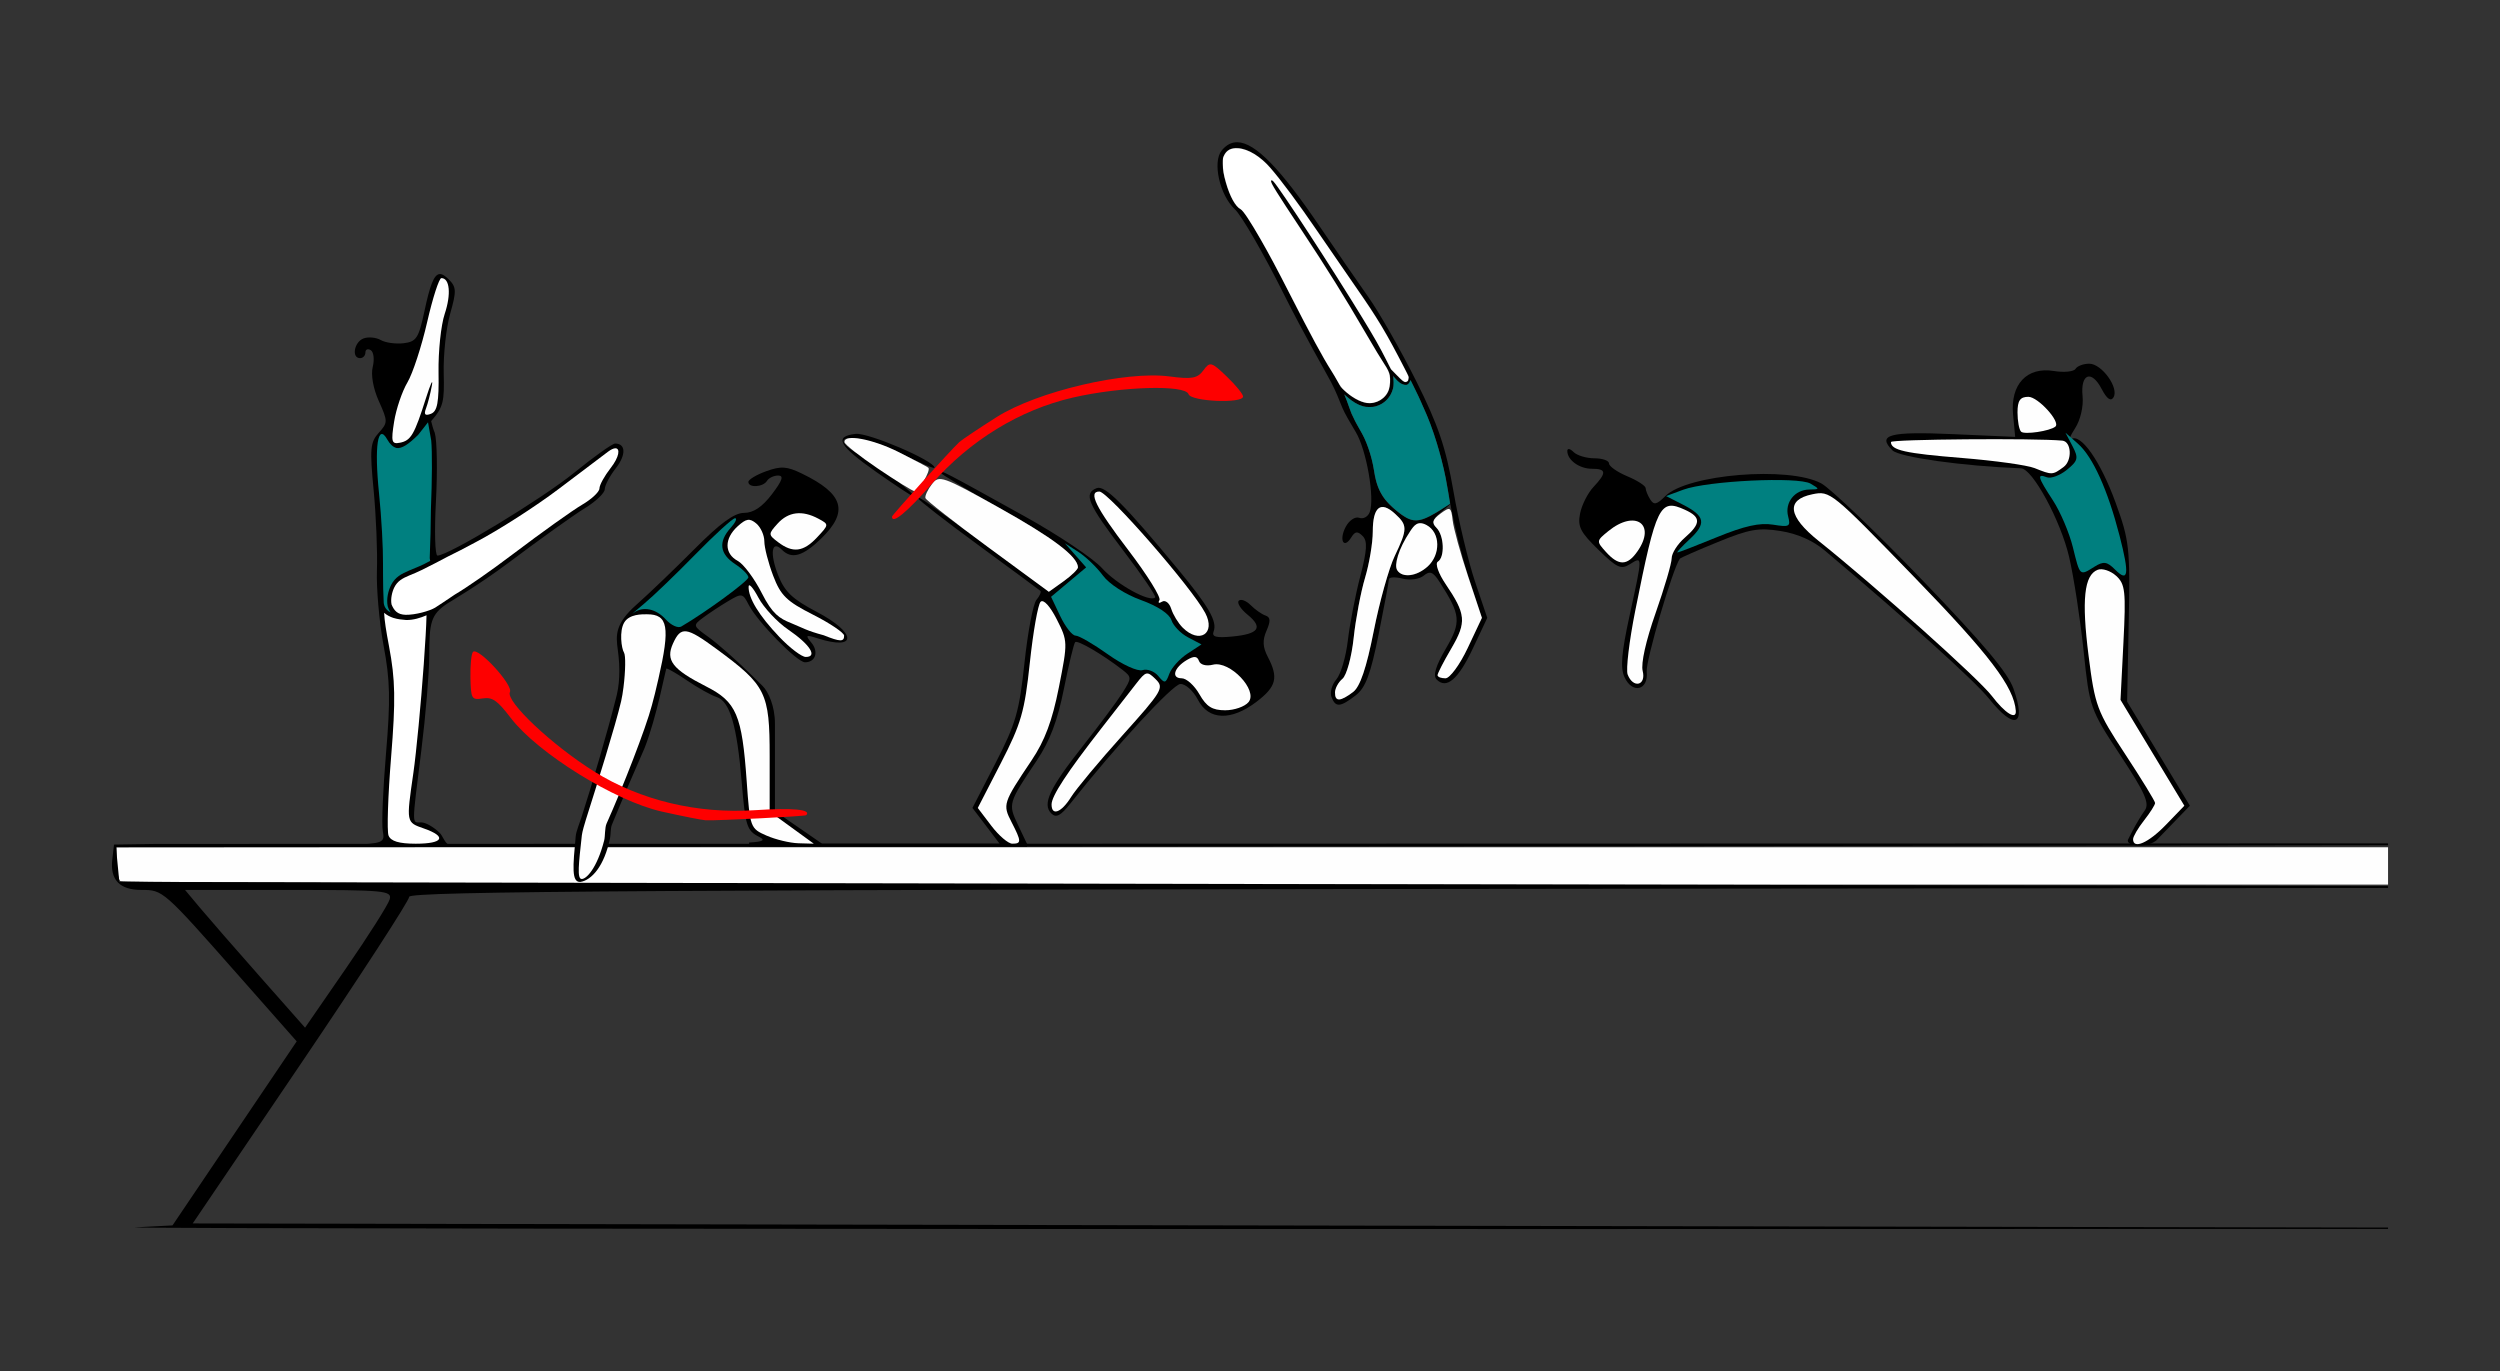 <?xml version="1.0" encoding="UTF-8" standalone="no"?>
<!-- Created with Inkscape (http://www.inkscape.org/) -->

<svg
   xmlns:dc="http://purl.org/dc/elements/1.1/"
   xmlns:cc="http://creativecommons.org/ns#"
   xmlns:rdf="http://www.w3.org/1999/02/22-rdf-syntax-ns#"
   xmlns:svg="http://www.w3.org/2000/svg"
   xmlns="http://www.w3.org/2000/svg"
   xmlns:sodipodi="http://sodipodi.sourceforge.net/DTD/sodipodi-0.dtd"
   xmlns:inkscape="http://www.inkscape.org/namespaces/inkscape"
   id="svg3456"
   version="1.1"
   inkscape:version="0.91 r13725"
   width="439.252"
   height="240.938"
   viewBox="0 0 439.252 240.938"
   sodipodi:docname="bb740308.svg">
  <rect x="0" y="0" width="439.252" height="240.938" fill="#333333" stroke="none"/>
  <defs
     id="defs3460" />
  <sodipodi:namedview
     pagecolor="#b9b9b9"
     bordercolor="#666666"
     borderopacity="1"
     objecttolerance="10"
     gridtolerance="10"
     guidetolerance="10"
     inkscape:pageopacity="0"
     inkscape:pageshadow="2"
     inkscape:window-width="1495"
     inkscape:window-height="976"
     id="namedview3458"
     showgrid="false"
     inkscape:zoom="1.4142136"
     inkscape:cx="196.79321"
     inkscape:cy="180.5356"
     inkscape:window-x="0"
     inkscape:window-y="0"
     inkscape:window-maximized="0"
     inkscape:current-layer="svg3456" />
  <g
     id="g5433"
     transform="translate(1.5643815e-6,-2.22113e-6)">
    <path
       style="fill:#fefefe"
       d="m 20.498,148.862 0,2.656 c 0,1.461 0.28,2.938 0.623,3.281 0.343,0.344 115.997,0.625 257.01,0.625 l 141.451,0 0,-6.562 -142.074,0 -257.01,0 z"
       id="path4329"
       inkscape:connector-curvature="0" />
    <path
       style="fill:#000000"
       d="m 419.581,148.186 -392.145,0.092 -7.406,0.115 -0.301,2.635 c -0.407,3.565 1.293,5.334 5.127,5.334 3.787,0 3.813,0.024 16.982,14.945 l 10.293,11.662 -10.91,16.166 -10.91,16.168 -6.543,0.344 c -3.598,0.189 109.953,0.322 252.336,0.297 l 143.477,-0.025 0,-0.236 -135.158,-0.254 -250.561,-0.473 19.02,-28.092 c 10.46,-15.451 19.018,-28.634 19.018,-29.297 -3e-5,-0.978 43.655,-1.247 231.543,-1.436 l 116.139,-0.117 0,-0.326 -141.607,-0.26 -257.008,-0.473 -0.293,-3.047 -0.293,-3.047 257.301,-0.18 c 54.042,-0.038 101.054,-0.099 141.9,-0.166 l 0,-0.33 z m -387.07,8.176 18.205,0 c 16.885,0 18.173,0.119 17.758,1.641 -0.246,0.902 -3.694,6.349 -7.662,12.102 l -7.215,10.459 -7.904,-8.947 c -4.347,-4.921 -9.092,-10.365 -10.543,-12.1 l -2.639,-3.154 z"
       id="path4184"
       inkscape:connector-curvature="0" />
    <path
       sodipodi:nodetypes="ssscscscssssscccssscccsssssssssssssccsssssscssssscscssssssccsscssccscssccccccssccsssscsssssscsssssssssssscccsscsscccccccccsccsssscsssssssscc"
       inkscape:connector-curvature="0"
       id="path5418"
       d="m 77.225,48.156 c -1,0.1 -1.693,2.022 -2.65,6.512 -1.012,4.747 -1.413,5.366 -3.652,5.637 -1.384,0.167 -3.196,-0.084 -4.027,-0.559 -0.831,-0.475 -2.198,-0.6 -3.037,-0.277 -1.647,0.634 -2.13,3.459 -0.592,3.459 0.514,-1e-5 0.934,-0.446 0.934,-0.992 0,-0.546 0.424,-0.732 0.939,-0.412 0.516,0.32 0.674,1.636 0.352,2.926 -0.353,1.411 0.075,3.816 1.074,6.039 1.594,3.546 1.592,3.768 -0.023,5.559 -1.491,1.653 -1.594,2.801 -0.896,10.076 0.433,4.516 0.693,10.868 0.578,14.115 -0.055,1.558 0.045,3.753 0.242,6.051 l -0.006,0.002 c 0.002,0.005 0.005,0.01 0.008,0.016 0.214,2.488 0.542,5.097 0.939,7.199 1.136,6.007 1.212,9.478 0.414,18.854 -0.538,6.32 -0.792,12.461 -0.566,13.646 0.39,2.045 0.098,2.171 -5.742,2.479 -0.904,0.051 6.552,0.097 17.238,0.139 l 0,-0.261 c -0.567,-0.261 -1.016,-1.546 -1.465,-1.997 -1.028,-1.031 -2.5,-1.875 -3.271,-1.875 -1.691,0 -1.691,1.041 0.008,-12.621 0.767,-6.168 1.395,-13.683 1.395,-16.701 0,-5.817 0.298,-7.209 3.158,-9.115 0.56,-0.373 5.601,-3.288 10.949,-7.309 5.348,-4.02 11.301,-8.275 13.229,-9.453 1.928,-1.178 3.504,-2.682 3.504,-3.344 0,-0.662 0.868,-2.312 1.93,-3.666 1.837,-2.342 1.785,-4.354 -0.113,-4.354 -0.483,0 -3.719,2.306 -7.189,5.125 -5.699,4.629 -22.087,14.562 -24.025,14.562 -0.431,0 -0.549,-4.324 -0.264,-9.609 0.285,-5.285 0.191,-10.664 -0.209,-11.953 -0.282,-0.663 -0.47,-1.404 -0.635,-2.064 2.191,-2.48 2.329,-3.508 2.207,-8.41 -0.081,-3.263 0.428,-7.964 1.131,-10.447 1.139,-4.024 1.111,-4.681 -0.256,-6.053 -0.635,-0.637 -1.153,-0.967 -1.607,-0.922 z m 73.109,28.076 c -3.858,0.448 -3.006,2.031 3.586,6.664 3.341,2.349 6.284,4.289 6.541,4.312 0.981,0.09 -6.216,-5.526 -9.111,-7.109 -7.31,-3.997 -0.582,-4.259 7.27,-0.283 3.069,1.554 5.58,2.615 5.58,2.357 0,-1.211 -11.642,-6.199 -13.865,-5.941 z m -12.596,5.936 c -0.919,-0.061 -1.829,0.159 -3.131,0.631 -1.715,0.622 -3.117,1.467 -3.117,1.879 0,1.075 2.585,0.927 3.271,-0.188 0.318,-0.516 1.204,-0.938 1.971,-0.938 1.026,0 0.737,0.866 -1.1,3.281 -1.708,2.246 -3.252,3.281 -4.893,3.281 -1.715,0 -4.188,1.801 -8.688,6.328 -3.46,3.48 -8.05,7.884 -10.203,9.785 -3.832,3.384 -3.648,5.41 -3.297,7.973 0.461,3.362 0.341,6.229 -0.428,8.873 -1.279,5.117 -4.2,15.139 -5.987,20.617 -0.28,0.858 -0.905,2.392 -0.983,3.235 -0.491,5.337 -0.767,8.124 0.822,8.035 1.951,-0.311 4.199,-2.726 5.217,-7.717 0.13,-0.638 0.062,-1.703 0.314,-2.321 1.658,-4.063 4.525,-10.734 5.753,-13.499 2.11,-5.39 3.696,-13.779 3.801,-13.934 0.013,-0.019 0.049,-0.019 0.107,-0.008 0.41,0.092 1.872,0.946 3.533,2.076 1.898,1.292 4.234,2.599 5.191,2.904 2.348,0.748 3.595,4.966 4.43,14.992 0.639,7.674 0.898,8.492 3.035,9.574 1.115,0.565 0.882,0.861 -1.734,1.006 l 0,0.688 c 15.979,0.021 29.017,0.049 48.832,0.059 l 0,-0.541 -0.023,0 -1.582,-3.328 c -1.746,-3.673 -1.709,-3.798 3.326,-11.303 2.286,-3.407 3.636,-6.978 4.752,-12.561 0.858,-4.29 1.75,-7.989 1.982,-8.223 0.413,-0.414 4.882,2.205 8.305,4.867 1.642,1.278 1.643,1.43 0.041,3.984 -0.916,1.461 -4.068,5.699 -7.006,9.416 -5.883,7.445 -7.175,10.217 -5.52,11.85 0.827,0.815 1.635,0.394 3.316,-1.734 7.988,-10.107 17.988,-20.974 19.352,-21.029 0.886,-0.036 2.263,1.201 3.061,2.748 1.883,3.653 5.857,3.79 10.344,0.357 3.467,-2.653 3.857,-4.218 1.959,-7.857 -0.906,-1.737 -0.966,-2.931 -0.23,-4.613 0.747,-1.708 0.7,-2.367 -0.184,-2.662 -0.646,-0.216 -1.817,-1.037 -2.604,-1.826 -0.786,-0.789 -1.725,-1.137 -2.086,-0.773 -0.361,0.364 0.322,1.457 1.518,2.43 2.805,2.282 2.029,3.409 -2.656,3.857 -2.877,0.275 -3.649,0.061 -3.279,-0.906 0.666,-1.74 -0.856,-4.382 -6.316,-10.975 -9.439,-11.396 -12.792,-14.743 -14.221,-14.193 -2.386,0.919 -1.611,2.747 4.625,10.922 3.315,4.345 5.851,8.074 5.637,8.289 -0.928,0.931 -6.758,-2.281 -9.328,-5.139 -1.542,-1.715 -7.64,-5.802 -13.551,-9.086 -14.094,-7.829 -14.953,-8.278 -14.953,-7.783 0,0.231 4.721,3.059 10.492,6.285 9.379,5.243 13.682,8.494 13.775,10.406 0.017,0.352 -1.125,1.466 -2.539,2.477 l -2.572,1.836 -8.877,-6.535 c -13.43,-9.887 -14.018,-10.296 -14.018,-9.809 0,0.249 4.731,3.921 10.514,8.16 5.783,4.24 10.679,7.851 10.881,8.025 0.202,0.174 -0.107,0.892 -0.688,1.594 -0.58,0.701 -1.524,5.667 -2.096,11.037 -0.917,8.607 -1.521,10.696 -5.094,17.639 l -4.053,7.877 2.389,3.139 2.387,3.141 -15.596,0 -15.598,0 -4.141,-2.857 -4.141,-2.857 0,-9.934 0,-5.48 c 0,-3.043 -1.156,-5.574 -2.17,-6.588 l -2.27,-2.232 c -2.442,-2.403 -5.7,-5.27 -7.242,-6.371 -2.749,-1.963 -2.766,-2.029 -0.934,-3.396 1.028,-0.767 3.005,-2.071 4.393,-2.896 2.411,-1.434 2.572,-1.405 3.613,0.635 1.521,2.978 8.495,10.103 9.889,10.104 1.863,-1e-5 2.457,-1.838 1.117,-3.457 -1.099,-1.329 -0.975,-1.415 1.088,-0.756 7.06,2.257 6.936,-0.934 -0.182,-4.67 -4.258,-2.235 -5.601,-3.521 -6.752,-6.459 -1.496,-3.82 -1.125,-6.236 0.678,-4.428 1.713,1.718 3.685,1.153 6.904,-1.977 4.877,-4.742 3.96,-7.841 -3.379,-11.402 -1.332,-0.647 -2.259,-0.988 -3.178,-1.049 z"
       style="fill:#000000" />
    <path
       inkscape:connector-curvature="0"
       id="path5416"
       d="m 61.512,148.484 c 0.004,-2.6e-4 -0.024,2.2e-4 -0.02,0 l 0,0.002 c 0.008,-4.4e-4 0.011,-0.002 0.02,-0.002 z"
       style="fill:#ffffff" />
    <path
       inkscape:connector-curvature="0"
       id="path5414"
       d="m 75.203,74.197 0.564,3.213 c 0.181,1.942 0.157,6.889 -0.057,12.123 -0.022,1.431 -0.035,2.91 -0.068,4.201 -0.049,1.892 -0.09,3.215 -0.139,4.355 0.021,0.194 0.053,0.321 0.084,0.457 -1.381,0.786 -2.609,1.237 -3.668,1.682 -1.381,0.58 -2.509,1.186 -3.205,2.564 -0.489,0.968 -0.856,2.43 -0.594,3.721 0.121,0.428 0.302,0.792 0.527,1.102 -0.483,-0.249 -1.105,-0.71 -1.223,-1.658 -0.196,-3.433 -0.077,-6.209 -0.166,-9.361 -0.028,-0.95 -0.075,-2.017 -0.137,-3.137 -0.124,-2.237 -0.309,-4.679 -0.525,-6.785 -0.107,-1.039 -0.189,-2.013 -0.25,-2.916 l 0,-0.002 c -0.061,-0.902 -0.1,-1.733 -0.117,-2.486 l 0,-0.002 c -0.017,-0.754 -0.013,-1.431 0.012,-2.025 0.049,-1.189 0.182,-2.047 0.389,-2.531 l 0,-0.002 c 0.052,-0.122 0.108,-0.218 0.17,-0.291 0.122,-0.145 0.262,-0.195 0.42,-0.143 l 0.002,0 c 0.079,0.027 0.161,0.078 0.248,0.156 l 0.002,0.002 c 0.087,0.078 0.178,0.182 0.273,0.312 l 0.002,0.002 c 0.096,0.132 0.196,0.29 0.301,0.477 0.462,0.826 1.005,1.318 1.609,1.486 0.908,0.152 2.075,-0.594 3.828,-2.324 z"
       style="fill:#008080" />
    <path
       inkscape:connector-curvature="0"
       id="path5410"
       d="m 108.104,78.764 c 0.913,-0.03 0.711,1.526 -0.805,3.459 -1.087,1.386 -1.977,3.005 -1.977,3.598 0,0.593 -1.367,1.878 -3.037,2.855 -1.671,0.978 -7.124,4.87 -12.119,8.65 -4.042,3.059 -8.151,5.905 -10.275,7.154 -1.489,1.014 -2.629,1.764 -3.447,2.291 -0.991,0.585 -3.443,1.28 -5.174,1.252 -1.417,-0.046 -2.01,-0.709 -2.471,-1.807 -0.204,-1.004 0.097,-2.252 0.49,-3.031 0.56,-1.107 1.424,-1.573 2.637,-2.082 2.797,-1.082 6.035,-3.027 9.033,-4.455 0.749,-0.405 1.585,-0.847 2.602,-1.377 3.954,-2.062 10.536,-6.281 14.623,-9.375 4.087,-3.094 7.976,-6.032 8.643,-6.529 0.545,-0.407 0.973,-0.594 1.277,-0.604 z"
       style="fill:#ffffff" />
    <path
       inkscape:connector-curvature="0"
       id="path5408"
       d="m 67.488,107.674 c 0.477,0.404 1.036,0.696 1.611,0.889 0.789,0.246 1.526,0.314 2.271,0.375 1.253,0.02 2.52,-0.377 3.57,-0.83 -0.048,2.029 -0.208,4.718 -0.484,8.6 -0.497,6.974 -1.317,15.55 -1.822,19.059 -1.27,8.814 -1.291,8.703 1.848,9.801 4.093,1.431 3.427,2.674 -1.432,2.674 -2.942,0 -4.403,-0.44 -4.785,-1.438 -0.302,-0.79 -0.1,-6.975 0.449,-13.744 0.815,-10.052 0.749,-13.63 -0.365,-19.52 -0.517,-2.732 -0.793,-4.483 -0.861,-5.865 z"
       style="fill:#ffffff" />
    <path
       sodipodi:nodetypes="scscccssssssccsccccccsssssss"
       inkscape:connector-curvature="0"
       id="path5283"
       d="m 367.083,63.902 c -1.02,0 -2.106,0.407 -2.413,0.905 -0.307,0.498 -2.025,0.667 -3.817,0.376 -4.74,-0.772 -7.66,2.359 -7.155,7.668 l 0.372,3.912 -10.936,-0.485 c -11.159,-0.494 -13.376,0.099 -10.639,2.845 1.207,1.21 12.377,2.774 22.607,3.164 2.017,0.077 6.942,9.155 8.442,15.561 0.812,3.467 1.956,10.887 2.542,16.488 1.052,10.046 1.139,10.294 6.456,18.363 4.353,6.607 5.179,8.472 4.292,9.699 -0.604,0.835 -1.601,2.502 -2.215,3.702 l -0.758,1.483 c -0.126,0.791 1.377,0.998 1.75,0.998 0.755,0 2.04,-0.024 3.215,-0.875 l 2.724,-2.819 3.209,-3.322 -5.512,-9.139 -5.512,-9.141 0.281,-13.93 c 0.265,-13.084 0.124,-14.367 -2.322,-21.085 -2.635,-7.238 -6.091,-12.177 -7.787,-11.126 -0.51,0.316 -0.198,-0.543 0.693,-1.907 0.922,-1.412 1.487,-3.825 1.309,-5.599 -0.399,-3.989 1.551,-4.741 3.352,-1.293 0.913,1.747 1.607,2.238 2.079,1.471 1.015,-1.647 -2.058,-5.914 -4.257,-5.914 z"
       style="fill:#000000" />
    <path
       inkscape:connector-curvature="0"
       id="path5716"
       d="m 275.698,78.904 c -0.199,-0.033 -0.322,0.074 -0.322,0.33 0,1.591 2.117,3.127 4.309,3.127 2.584,-10e-6 2.646,0.687 0.289,3.204 -1.001,1.069 -2.06,3.165 -2.353,4.658 -0.453,2.307 0.032,3.264 3.217,6.371 3.294,3.212 3.969,3.519 5.561,2.522 2.228,-1.396 2.229,-1.571 -0.075,9.019 -1.439,6.612 -1.654,9.183 -0.906,10.828 1.376,3.031 4.255,2.325 3.911,-0.958 -0.196,-1.87 4.587,-18.17 5.823,-19.843 0.119,-0.162 3.132,-1.483 6.695,-2.937 5.554,-2.267 7.126,-2.541 11.018,-1.924 2.921,0.463 5.671,1.674 7.716,3.397 14.577,12.283 26.401,22.947 28.903,26.071 4.505,5.624 6.589,4.774 4.294,-1.751 -0.994,-2.825 -5.28,-7.929 -16.115,-19.184 -8.118,-8.434 -16.067,-16.04 -17.665,-16.904 -5.677,-3.07 -23.572,-1.61 -27.406,2.236 -1.497,1.501 -1.996,1.614 -2.64,0.594 -0.437,-0.692 -0.802,-1.591 -0.809,-1.997 -0.008,-0.405 -1.458,-1.341 -3.223,-2.081 -1.765,-0.74 -3.21,-1.752 -3.21,-2.251 0,-0.499 -1.156,-0.908 -2.568,-0.908 -1.412,0 -3.062,-0.497 -3.667,-1.104 -0.306,-0.307 -0.579,-0.48 -0.778,-0.514 z"
       style="fill:#000000" />
    <path
       id="path5393"
       d="m 349.983,122.294 c -2.307,-3.034 -20.364,-19.197 -30.447,-27.253 -5.396,-4.312 -5.791,-7.235 -1.106,-8.196 3.135,-0.643 3.329,-0.486 17.879,14.52 13.249,13.664 17.567,19.35 17.869,23.534 0.121,1.674 -1.892,0.424 -4.196,-2.605 z"
       style="fill:#fefefe"
       inkscape:connector-curvature="0" />
    <path
       id="path5389"
       d="m 285.98,118.512 c -0.328,-0.857 0.278,-5.927 1.346,-11.267 3.703,-18.509 4.292,-19.7 8.739,-17.668 2.829,1.293 2.816,2.404 -0.058,4.911 -1.261,1.1 -2.292,2.719 -2.292,3.6 0,0.88 -1.269,5.206 -2.819,9.614 -1.713,4.868 -2.606,8.868 -2.275,10.19 0.644,2.575 -1.684,3.121 -2.641,0.62 z"
       style="fill:#fefefe"
       inkscape:connector-curvature="0" />
    <path
       id="path5375"
       d="m 282.175,96.989 c -1.713,-1.899 -1.707,-1.953 0.418,-3.679 4.722,-3.836 8.458,-1.232 5.111,3.562 -1.783,2.554 -3.301,2.586 -5.528,0.117 z"
       style="fill:#fefefe"
       inkscape:connector-curvature="0" />
    <path
       id="path3634"
       d="m 296.859,94.756 c 2.998,-2.788 2.749,-4.088 -1.168,-6.087 l -2.956,-1.509 3.011,-1.116 c 4.238,-1.57 20.199,-2.334 22.368,-1.07 1.649,0.961 1.638,1.01 -0.219,1.037 -2.576,0.037 -4.351,2.297 -3.716,4.733 0.464,1.781 0.226,1.909 -2.676,1.437 -2.305,-0.375 -5.015,0.229 -9.8,2.185 -3.638,1.487 -6.777,2.705 -6.977,2.707 -0.2,0.002 0.76,-1.041 2.132,-2.317 z"
       style="fill:#008080"
       inkscape:connector-curvature="0" />
    <path
       sodipodi:nodetypes="cscscsscsscssc"
       inkscape:connector-curvature="0"
       id="path5405"
       d="m 113.688,107.928 c -0.905,0 -3.109,-0.051 -4.008,1.441 -0.906,1.504 -0.499,4.555 -0.037,5.305 0.303,0.492 0.262,3.217 -0.092,6.055 -0.119,0.954 -0.253,1.751 -0.418,2.486 -1.009,4.297 -4.205,14.532 -6.193,20.801 -0.193,0.607 -0.641,2.125 -0.707,2.728 -0.564,5.117 -0.86,7.625 -0.051,7.691 0.81,0.066 2.714,-1.854 3.973,-6.776 0.19,-0.744 0.085,-2.212 0.42,-2.958 2.842,-6.336 6.893,-16.714 7.947,-20.733 0.364,-1.272 0.715,-2.758 1.164,-4.713 2.088,-9.099 1.695,-11.326 -1.998,-11.326 z"
       style="fill:#fefefe" />
    <path
       id="path5403"
       d="m 134.673,146.813 c -2.845,-1.252 -2.903,-1.412 -3.479,-9.555 -0.825,-11.66 -1.799,-13.941 -7.108,-16.639 -5.958,-3.029 -7.177,-4.609 -5.835,-7.564 1.39,-3.06 2.337,-2.935 7.7,1.014 8.649,6.369 9.279,7.643 9.279,18.767 l 0,9.766 3.879,2.818 3.879,2.818 -2.71,-0.076 c -1.491,-0.042 -4.012,-0.65 -5.604,-1.35 z"
       style="fill:#fefefe"
       inkscape:connector-curvature="0" />
    <path
       id="path5401"
       d="m 174.185,145.099 -2.388,-3.14 4.053,-7.876 c 3.578,-6.953 4.175,-9.026 5.099,-17.691 0.575,-5.398 1.424,-10.195 1.887,-10.658 0.498,-0.499 1.65,0.749 2.825,3.059 1.959,3.852 1.964,4.006 0.388,11.967 -1.164,5.879 -2.464,9.358 -4.798,12.836 -5.028,7.494 -5.114,7.759 -3.527,10.837 1.756,3.407 1.771,3.805 0.139,3.805 -0.71,0 -2.365,-1.413 -3.679,-3.14 z"
       style="fill:#fefefe"
       inkscape:connector-curvature="0" />
    <path
       id="path5399"
       d="m 184.762,141.339 c 0,-1.482 2.699,-5.606 8.745,-13.362 2.366,-3.036 5.123,-6.574 6.125,-7.863 1.711,-2.2 1.921,-2.247 3.427,-0.766 1.511,1.486 1.173,2.057 -5.828,9.844 -4.087,4.546 -8.154,9.426 -9.037,10.844 -1.713,2.75 -3.432,3.403 -3.432,1.303 z"
       style="fill:#fefefe"
       inkscape:connector-curvature="0" />
    <path
       id="path5391"
       d="m 210.74,121.983 c -0.876,-1.544 -2.277,-2.807 -3.115,-2.807 -1.893,0 -1.363,-1.87 0.911,-3.214 1.26,-0.744 1.81,-0.701 2.125,0.166 0.248,0.685 1.271,0.957 2.464,0.657 2.965,-0.746 7.955,4.509 6.245,6.577 -0.655,0.792 -2.507,1.437 -4.114,1.434 -2.266,-0.005 -3.281,-0.637 -4.515,-2.813 z"
       style="fill:#fefefe"
       inkscape:connector-curvature="0" />
    <path
       id="path5387"
       d="m 136.932,111.911 c -3.577,-3.754 -5.465,-6.845 -5.401,-8.845 0.021,-0.678 0.802,0.202 1.733,1.957 0.932,1.755 3.299,4.286 5.26,5.625 3.785,2.585 5.185,4.779 3.048,4.779 -0.71,0 -2.798,-1.582 -4.64,-3.516 z"
       style="fill:#fefefe"
       inkscape:connector-curvature="0" />
    <path
       id="path5383"
       d="m 144.723,111.616 c -2.98,-0.799 -3.615,-1.266 -5.739,-2.139 -2.029,-0.808 -3.287,-1.601 -5.124,-5.237 -1.301,-2.576 -3.208,-5.135 -4.236,-5.688 -2.385,-1.28 -2.393,-3.923 -0.019,-6.079 1.515,-1.376 2.109,-1.466 3.271,-0.499 0.781,0.65 1.419,2.065 1.419,3.145 0,1.08 0.699,3.799 1.553,6.042 1.323,3.476 2.359,4.487 7.009,6.842 3.001,1.52 5.457,3.179 5.457,3.687 0,1.106 -0.689,1.092 -3.591,-0.075 z"
       style="fill:#fefefe"
       inkscape:connector-curvature="0" />
    <path
       id="path5381"
       d="m 207.787,110.265 c -0.774,-0.776 -1.676,-2.259 -2.003,-3.295 -0.328,-1.036 -1.051,-1.601 -1.607,-1.256 -0.556,0.345 -0.764,0.225 -0.461,-0.267 0.303,-0.492 -2.155,-4.442 -5.463,-8.778 -5.737,-7.519 -7.115,-10.305 -5.099,-10.305 1.538,0 16.291,16.918 18.615,21.348 1.897,3.616 -1.043,5.501 -3.982,2.553 z"
       style="fill:#fefefe"
       inkscape:connector-curvature="0" />
    <path
       id="path5377"
       d="m 173.541,96.085 c -5.908,-4.342 -10.832,-8.2 -10.943,-8.573 -0.111,-0.373 0.392,-1.467 1.118,-2.429 1.257,-1.667 1.822,-1.47 11.862,4.143 9.423,5.268 13.733,8.521 13.826,10.434 0.017,0.352 -1.128,1.467 -2.545,2.48 l -2.577,1.84 z"
       style="fill:#fefefe"
       inkscape:connector-curvature="0" />
    <path
       id="path5373"
       d="m 136.707,95.256 c -1.738,-1.319 -1.741,-1.42 -0.089,-3.251 1.9,-2.106 4.325,-2.401 7.172,-0.872 1.885,1.012 1.884,1.03 -0.224,3.281 -2.411,2.575 -4.275,2.804 -6.859,0.842 z"
       style="fill:#fefefe"
       inkscape:connector-curvature="0" />
    <path
       id="path5371"
       d="m 154.22,82.31 c -3.177,-2.153 -5.805,-4.231 -5.841,-4.618 -0.14,-1.511 4.907,-0.584 9.545,1.753 2.682,1.351 5.015,2.581 5.185,2.732 0.505,0.45 -1.718,4.192 -2.445,4.117 -0.367,-0.038 -3.267,-1.831 -6.444,-3.984 z"
       style="fill:#fefefe"
       inkscape:connector-curvature="0" />
    <path
       id="path3638"
       d="m 69.249,74.08 c 0.354,-2.22 1.406,-5.321 2.338,-6.892 0.932,-1.571 2.49,-6.335 3.463,-10.588 0.973,-4.253 2.097,-7.733 2.499,-7.734 1.48,-0.004 1.744,2.83 0.586,6.287 -0.655,1.955 -1.142,6.579 -1.083,10.275 0.085,5.265 -0.204,6.841 -1.335,7.276 -1.041,0.401 -1.283,0.136 -0.868,-0.948 0.316,-0.827 0.779,-2.625 1.028,-3.995 0.249,-1.37 -0.217,-0.382 -1.035,2.196 -2.038,6.423 -2.637,7.449 -4.566,7.829 -1.472,0.29 -1.593,-0.15 -1.027,-3.707 z"
       style="fill:#fefefe"
       inkscape:connector-curvature="0" />
    <path
       id="path5417"
       d="m 203.505,118.769 c -0.687,-0.83 -1.932,-1.293 -2.766,-1.027 -0.849,0.27 -3.538,-0.959 -6.107,-2.791 -2.525,-1.801 -5.07,-3.274 -5.655,-3.274 -0.585,0 -1.794,-1.534 -2.685,-3.409 l -1.621,-3.409 3.083,-2.584 3.083,-2.584 -1.869,-2.121 -1.869,-2.121 2.383,1.536 c 1.311,0.845 3.244,2.703 4.296,4.13 1.106,1.5 3.927,3.319 6.691,4.314 2.898,1.044 5.003,2.429 5.348,3.519 0.313,0.989 1.63,2.356 2.926,3.037 l 2.357,1.239 -2.472,1.624 c -1.359,0.893 -2.787,2.481 -3.173,3.527 -0.637,1.726 -0.818,1.763 -1.951,0.393 z"
       style="fill:#008080"
       inkscape:connector-curvature="0" />
    <path
       id="path5415"
       d="m 116.985,108.842 c -1.724,-1.911 -4.046,-2.381 -5.68,-1.15 -0.514,0.387 0.336,-0.352 1.889,-1.641 1.552,-1.289 5.608,-5.191 9.012,-8.672 3.404,-3.48 6.531,-6.328 6.948,-6.328 0.417,0 0.062,0.771 -0.789,1.714 -2.187,2.424 -1.921,4.559 0.79,6.341 1.285,0.845 2.336,1.893 2.336,2.33 0,0.648 -7.441,6.105 -11.791,8.648 -0.574,0.335 -1.796,-0.224 -2.715,-1.243 z"
       style="fill:#008080"
       inkscape:connector-curvature="0" />
    <path
       inkscape:connector-curvature="0"
       id="path3632"
       d="m 156.725,90.771 c 0,-0.275 10.29,-11.67 11.833,-13.103 0.431,-0.4 3.383,-2.376 6.561,-4.391 7.113,-4.511 22.662,-8.161 30.386,-7.133 3.89,0.518 4.896,0.337 5.921,-1.062 1.162,-1.587 1.404,-1.524 4.108,1.068 1.58,1.514 2.873,3.096 2.873,3.516 0,1.281 -9.148,0.89 -9.58,-0.41 -0.565,-1.697 -11.799,-1.367 -20.327,0.597 -9.313,2.145 -18.094,7.522 -24.803,15.188 -4.391,5.017 -6.973,7.139 -6.973,5.731 z"
       style="fill:#fe0000" />
    <path
       sodipodi:nodetypes="ssssssscsssssssssscssssscccssssscssscccccccccscsscccssscccssscccccscsccccsscscscssscccssscccccsscssssccccssc"
       inkscape:connector-curvature="0"
       id="path5730"
       d="m 217.417,24.991 c -1.05,-0.02 -1.957,0.47 -2.758,1.439 -1.667,2.015 -0.367,7.85 2.302,10.337 1.202,1.12 5.068,7.815 8.592,14.877 3.524,7.062 7.439,13.82 8.332,15.529 0.864,1.653 1.28,2.808 2.003,4.553 0.335,0.809 1.359,2.606 2.316,4.181 1.883,3.097 3.379,11.665 2.457,14.074 -0.313,0.818 -1.14,1.268 -1.839,0.999 -0.699,-0.269 -1.766,0.438 -2.37,1.569 -1.239,2.322 -0.361,4.027 0.965,1.874 0.667,-1.083 1.109,-1.139 1.995,-0.25 0.886,0.889 0.792,2.469 -0.422,7.125 -0.858,3.291 -1.834,8.338 -2.17,11.215 -0.335,2.877 -1.245,5.964 -2.023,6.86 -0.778,0.896 -1.164,2.287 -0.856,3.091 0.716,1.873 1.526,1.819 4.258,-0.289 1.728,-1.333 2.612,-3.689 4.018,-10.68 0.992,-4.933 1.807,-9.297 1.813,-9.699 0.005,-0.402 1.083,-0.463 2.394,-0.133 1.332,0.335 2.977,0.105 3.729,-0.521 1.075,-0.895 1.633,-0.676 2.764,1.084 3.754,5.838 3.866,7.032 1.11,11.75 -1.783,3.051 -2.285,4.739 -1.611,5.415 1.746,1.752 3.797,-0.008 6.374,-5.475 l 2.524,-5.354 -2.142,-6.347 c -1.178,-3.491 -2.89,-10.66 -3.804,-15.931 -1.326,-7.642 -2.652,-11.56 -6.543,-19.337 -2.684,-5.364 -6.438,-11.965 -8.344,-14.669 -1.906,-2.704 -5.79,-8.34 -8.631,-12.525 -6.831,-10.062 -11.284,-14.705 -14.435,-14.764 z m -0.353,1.003 c 1.629,-0.091 3.853,0.99 5.786,3.061 1.586,1.7 5.209,6.515 8.051,10.7 2.842,4.185 6.715,9.803 8.606,12.485 0.932,1.321 1.839,2.731 2.701,4.133 0.094,0.15 0.137,0.201 0.264,0.414 0.023,0.038 0.047,0.083 0.069,0.121 0.909,1.504 1.722,2.961 2.421,4.304 0.898,1.658 1.775,3.344 2.594,4.972 -0.047,0.489 -0.139,0.971 -0.571,0.991 -0.549,-0.018 -1.165,-0.841 -1.559,-1.211 -0.599,-0.613 -0.817,-0.705 -1.116,-1.252 -0.099,-0.181 -0.186,-0.321 -0.271,-0.452 -0.422,-0.931 -1.094,-2.254 -1.97,-3.818 -3.775,-6.744 -17.995,-28.771 -18.574,-28.771 -0.552,0 -0.023,0.872 6.347,10.462 2.954,4.446 7.395,11.615 9.87,15.931 1.637,2.855 3.031,5.146 3.898,6.442 0.001,0.002 8.4e-4,0.004 0.002,0.006 0.071,0.141 0.161,0.295 0.269,0.46 0.608,1.053 0.532,3.14 -0.137,4.193 -0.669,1.053 -1.83,1.698 -3.113,1.698 -1.271,0 -2.604,-0.749 -3.608,-1.516 -0.796,-0.608 -1.274,-1.108 -1.482,-1.334 -0.337,-0.647 -0.729,-1.366 -1.266,-2.265 -0.672,-1.018 -1.183,-1.877 -1.716,-2.82 -1.577,-2.729 -3.489,-6.377 -6.109,-11.562 -3.91,-7.738 -7.733,-14.31 -8.497,-14.604 -1.678,-0.646 -3.786,-7.21 -2.986,-9.301 0.358,-0.936 1.121,-1.414 2.098,-1.468 z m 27.663,39.968 c 0.559,0.742 1.403,1.77 2.417,1.651 0.438,-0.11 0.541,-0.538 0.682,-0.868 0.63,1.265 1.247,2.521 1.758,3.624 0.131,0.283 0.244,0.562 0.347,0.84 1.789,3.68 3.692,9.747 4.516,15.15 0.638,4.185 2.232,10.89 3.543,14.901 l 2.384,7.294 -2.505,5.308 c -1.377,2.92 -3.131,5.31 -3.898,5.31 -1.872,-2e-5 -1.79,-0.412 1.048,-5.271 2.685,-4.596 2.56,-5.99 -1.015,-11.275 -1.266,-1.871 -1.881,-3.623 -1.381,-3.933 1.27,-0.788 1.12,-4.602 -0.234,-5.96 -0.88,-0.883 -0.721,-1.479 0.711,-2.667 0.825,-0.684 1.869,-1.574 1.8,-1.594 -0.072,-0.021 -1.313,0.868 -2.53,1.59 -3.426,2.032 -4.517,1.902 -7.714,-0.917 -1.878,-1.657 -2.866,-3.604 -3.238,-6.386 -0.294,-2.201 -1.316,-5.287 -2.271,-6.858 -0.635,-1.044 -1.09,-1.886 -1.373,-2.556 -0.008,-0.014 -0.025,-0.028 -0.032,-0.042 -0.711,-1.393 -0.742,-2.185 -1.611,-4.088 0.259,0.237 0.252,0.242 0.581,0.533 1.182,1.047 2.451,1.777 3.915,1.777 1.453,0 2.78,-0.736 3.541,-1.934 0.621,-0.977 0.909,-2.21 0.557,-3.63 z m -1.674,23.122 c 0.551,0.051 1.219,0.427 1.997,1.133 2.283,2.072 2.282,2.691 -0.008,7.492 -1.014,2.127 -2.671,8.065 -3.684,13.195 -1.268,6.425 -2.391,9.745 -3.608,10.67 -0.972,0.739 -2.088,1.357 -2.479,1.373 -1.207,0.051 -0.784,-2.53 0.604,-3.686 0.723,-0.602 1.605,-3.823 1.962,-7.159 0.356,-3.336 1.257,-8.101 2.003,-10.587 0.746,-2.486 1.357,-6.14 1.357,-8.118 0,-2.969 0.643,-4.427 1.855,-4.314 z m 6.513,2.976 c 0.29,-0.012 0.62,0.082 1.015,0.293 2.475,1.329 2.549,5.098 0.262,7.175 -3.202,2.907 -6.922,1.433 -4.979,-1.974 1.923,-3.372 2.447,-5.442 3.703,-5.495 z"
       style="fill:#000000" />
    <path
       id="path5397"
       d="m 234.562,121.667 c 0,-0.721 0.592,-1.803 1.315,-2.405 0.723,-0.602 1.606,-3.824 1.962,-7.16 0.356,-3.336 1.258,-8.1 2.004,-10.586 0.746,-2.486 1.356,-6.14 1.356,-8.118 0,-4.318 1.361,-5.441 3.852,-3.18 2.283,2.072 2.282,2.691 -0.007,7.492 -1.014,2.127 -2.672,8.064 -3.684,13.194 -1.268,6.425 -2.39,9.745 -3.608,10.67 -2.256,1.714 -3.19,1.741 -3.19,0.093 z"
       style="fill:#fefefe"
       inkscape:connector-curvature="0" />
    <path
       id="path5395"
       d="m 252.577,118.629 c 0,-0.299 1.1,-2.426 2.443,-4.726 2.685,-4.596 2.559,-5.991 -1.016,-11.275 -1.266,-1.871 -1.881,-3.623 -1.381,-3.932 1.27,-0.788 1.121,-4.601 -0.233,-5.959 -0.88,-0.883 -0.721,-1.443 0.711,-2.503 1.7,-1.257 1.868,-1.164 2.13,1.185 0.157,1.403 1.378,5.832 2.713,9.843 l 2.428,7.293 -2.504,5.31 c -1.377,2.92 -3.132,5.31 -3.898,5.31 -0.767,0 -1.394,-0.245 -1.394,-0.544 z"
       style="fill:#fefefe"
       inkscape:connector-curvature="0" />
    <path
       id="path5385"
       d="m 245.478,100.17 c -0.532,-0.864 0.152,-3.629 2.29,-6.831 0.67,-1.003 1.304,-1.934 2.876,-1.09 2.475,1.329 2.486,5.202 0.199,7.279 -1.934,1.756 -4.491,2.062 -5.365,0.643 z"
       style="fill:#fefefe"
       inkscape:connector-curvature="0" />
    <path
       inkscape:connector-curvature="0"
       id="path5761"
       d="m 248.42,91.399 c -0.832,-0.1 -1.691,-0.566 -2.987,-1.622 -0.756,-0.616 -1.696,-1.542 -2.075,-2.044 -1.039,-1.378 -1.549,-2.696 -1.912,-4.936 -0.247,-1.524 -0.58,-2.84 -1.057,-4.176 -0.452,-1.267 -0.822,-2.054 -1.539,-3.273 -0.459,-0.781 -1.08,-1.992 -1.368,-2.668 -0.095,-0.222 -0.324,-0.837 -0.511,-1.367 -0.283,-0.806 -0.427,-1.184 -0.736,-1.925 -0.015,-0.035 0.184,0.122 0.441,0.349 0.962,0.849 1.912,1.41 2.799,1.652 0.397,0.108 0.528,0.123 1.143,0.124 0.589,0.001 0.753,-0.014 1.073,-0.102 1.515,-0.414 2.654,-1.571 3.065,-3.114 0.082,-0.308 0.099,-0.49 0.099,-1.087 4e-5,-0.395 -0.015,-0.808 -0.034,-0.919 l -0.034,-0.202 0.142,0.179 c 0.078,0.099 0.327,0.363 0.553,0.588 0.312,0.31 0.492,0.448 0.746,0.574 0.34,0.168 0.727,0.245 0.951,0.189 0.191,-0.048 0.398,-0.261 0.525,-0.542 l 0.122,-0.269 0.452,0.904 c 0.611,1.221 1.27,2.615 1.532,3.241 0.119,0.284 0.341,0.788 0.493,1.121 1.389,3.028 2.833,7.67 3.679,11.828 0.166,0.814 0.815,4.59 0.792,4.603 -0.006,0.003 -0.394,0.255 -0.861,0.559 -2.932,1.906 -4.281,2.479 -5.494,2.333 z"
       style="fill:#008080;fill-opacity:1;stroke:none;stroke-width:0.5;stroke-miterlimit:4;stroke-dasharray:none" />
    <path
       inkscape:connector-curvature="0"
       id="path5763"
       d="m 240.116,70.793 c -1.178,-0.18 -2.683,-1.028 -3.95,-2.226 -0.538,-0.508 -0.622,-0.624 -1.157,-1.585 -0.317,-0.57 -0.812,-1.408 -1.101,-1.861 -1.514,-2.38 -3.513,-6.078 -7.338,-13.569 -2.256,-4.42 -3.507,-6.763 -5.035,-9.433 -1.852,-3.237 -3.101,-5.118 -3.558,-5.363 -0.923,-0.494 -1.882,-2.233 -2.58,-4.684 -0.416,-1.459 -0.535,-2.195 -0.539,-3.315 -0.003,-0.974 -8.3e-4,-0.987 0.197,-1.405 0.461,-0.972 1.228,-1.379 2.457,-1.304 1.775,0.109 3.928,1.419 5.701,3.469 1.988,2.299 4.966,6.309 8.191,11.033 2.478,3.629 4.861,7.09 6.74,9.79 3.941,5.662 5.399,8.093 8.655,14.431 0.722,1.405 0.732,1.431 0.677,1.712 -0.031,0.157 -0.058,0.301 -0.059,0.321 -0.01,0.129 -0.287,0.313 -0.471,0.313 -0.293,0 -0.553,-0.209 -1.627,-1.307 l -0.923,-0.944 -0.753,-1.49 c -1.25,-2.474 -2.117,-4.005 -4.238,-7.482 -5.338,-8.747 -14.518,-22.827 -15.659,-24.016 -0.243,-0.253 -0.427,-0.273 -0.427,-0.046 0,0.419 0.857,1.797 5.305,8.526 4.652,7.039 7.494,11.599 11.263,18.071 1.535,2.636 2.834,4.791 3.357,5.568 0.535,0.796 0.849,1.458 0.936,1.977 0.121,0.719 0.053,1.811 -0.153,2.451 -0.51,1.584 -2.229,2.623 -3.914,2.365 z"
       style="fill:#ffffff;fill-opacity:1;stroke:none;stroke-width:0.5;stroke-miterlimit:4;stroke-dasharray:none" />
    <path
       inkscape:connector-curvature="0"
       id="path5307"
       d="m 374.783,147.443 c 0,-0.462 0.87,-1.949 1.934,-3.305 1.064,-1.356 1.934,-2.729 1.934,-3.05 0,-0.321 -2.364,-4.18 -5.253,-8.576 -4.964,-7.553 -5.318,-8.503 -6.43,-17.285 -1.247,-9.845 -0.788,-14.196 1.596,-15.114 0.802,-0.309 2.263,0.171 3.248,1.065 1.594,1.447 1.734,2.734 1.278,11.708 l -0.513,10.082 5.609,9.299 5.609,9.299 -3.245,3.358 c -3.074,3.182 -5.766,4.357 -5.766,2.519 z"
       style="fill:#fefefe" />
    <path
       inkscape:connector-curvature="0"
       id="path5293"
       d="m 357.464,82.241 c -1.283,-0.514 -7.014,-1.313 -12.735,-1.774 -10.017,-0.808 -12.488,-1.362 -12.489,-2.802 -1.7e-4,-0.493 25.357,-0.699 30.112,-0.245 1.618,0.155 1.772,3.497 0.213,4.641 -1.942,1.425 -1.992,1.426 -5.101,0.18 z"
       style="fill:#fefefe" />
    <path
       inkscape:connector-curvature="0"
       id="path3382"
       d="m 355.106,75.846 c -0.345,-0.346 -0.627,-1.866 -0.627,-3.377 0,-2.091 0.457,-2.748 1.911,-2.748 1.693,0 5.7,4.414 4.746,5.228 -0.922,0.787 -5.466,1.463 -6.03,0.897 z"
       style="fill:#fefefe" />
    <path
       inkscape:connector-curvature="0"
       id="path3378"
       d="m 371.616,100.075 c -1.409,-1.413 -2.025,-1.5 -3.604,-0.511 -2.63,1.647 -2.536,1.732 -3.807,-3.414 -0.626,-2.534 -2.2,-6.234 -3.499,-8.223 -2.705,-4.144 -2.868,-4.762 -1.07,-4.07 0.71,0.273 2.291,-0.315 3.513,-1.308 1.975,-1.604 2.084,-2.067 0.986,-4.164 l -1.236,-2.36 2.2,1.94 c 2.609,2.301 5.216,8.063 7.303,16.142 1.766,6.836 1.569,8.33 -0.785,5.968 z"
       style="fill:#007f7f" />
    <path
       style="fill:#fe0000"
       d="m 141.652,143.229 c -0.195,0.195 -15.528,0.975 -17.633,0.898 -0.588,-0.022 -4.073,-0.712 -7.744,-1.534 -8.219,-1.84 -21.795,-10.254 -26.53,-16.443 -2.385,-3.117 -3.223,-3.7 -4.938,-3.436 -1.944,0.3 -2.07,0.085 -2.15,-3.66 -0.046,-2.188 0.158,-4.221 0.454,-4.518 0.906,-0.906 7.097,5.839 6.484,7.064 -0.801,1.599 7.377,9.31 14.795,13.951 8.102,5.068 18.114,7.475 28.278,6.799 6.652,-0.443 9.979,-0.118 8.983,0.878 z"
       id="path5431"
       inkscape:connector-curvature="0" />
  </g>
</svg>
